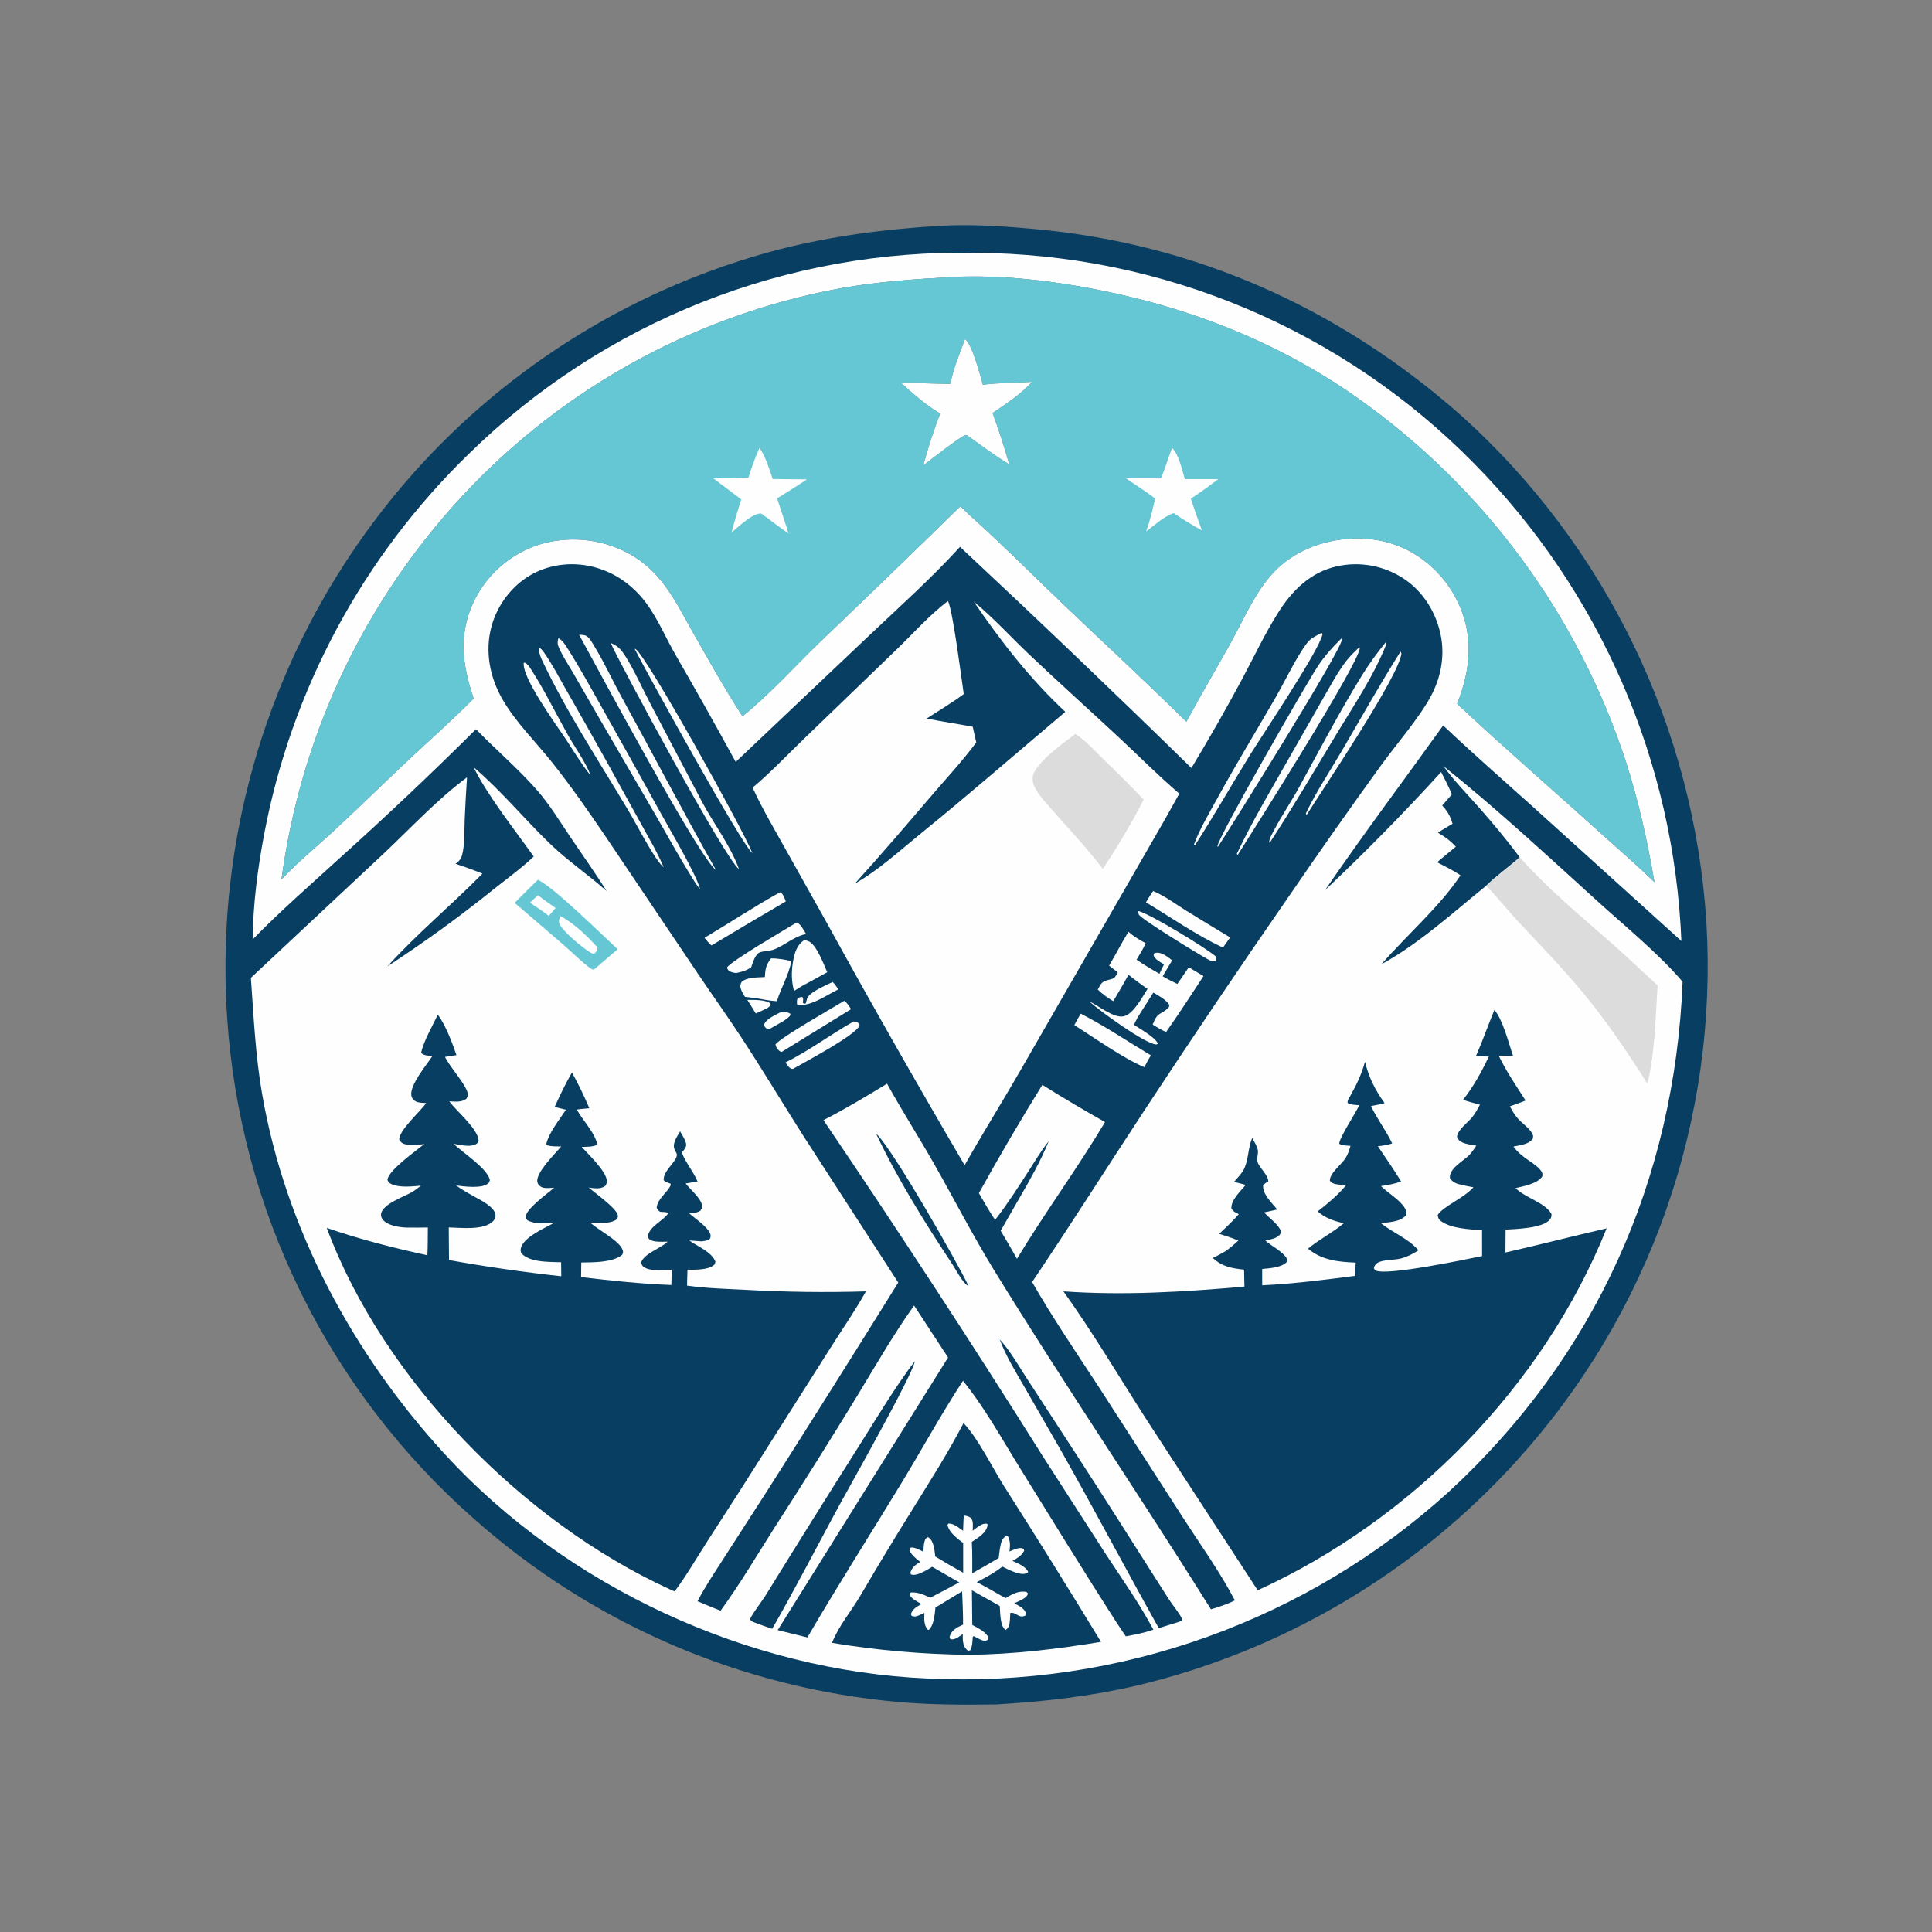 <?xml version="1.0" encoding="utf-8" ?>
<svg xmlns="http://www.w3.org/2000/svg" xmlns:xlink="http://www.w3.org/1999/xlink" width="1024" height="1024">
	<rect width="100%" height="100%" fill="#808080" stroke="none"/>
	<g>
		<path fill="#073E62" d="M497.86 119.721C514.688 118.707 532.072 119.901 548.829 121.44C634.297 129.286 710.528 163.671 774.656 220.418Q778.199 223.61 781.664 226.888Q785.129 230.165 788.513 233.524Q791.898 236.884 795.201 240.325Q798.503 243.765 801.722 247.285Q804.94 250.804 808.073 254.4Q811.205 257.996 814.25 261.667Q817.295 265.337 820.25 269.081Q823.206 272.824 826.07 276.637Q828.934 280.45 831.705 284.332Q834.476 288.213 837.152 292.16Q839.829 296.108 842.409 300.118Q844.99 304.129 847.473 308.201Q849.956 312.273 852.339 316.403Q854.723 320.534 857.007 324.721Q859.29 328.908 861.471 333.149Q863.653 337.39 865.732 341.682Q867.81 345.975 869.784 350.316Q871.758 354.657 873.627 359.045Q875.496 363.433 877.258 367.864Q879.021 372.296 880.675 376.769Q882.33 381.242 883.876 385.753Q885.423 390.265 886.86 394.812Q888.296 399.36 889.623 403.941Q890.95 408.521 892.165 413.133Q893.381 417.745 894.485 422.384Q895.589 427.024 896.58 431.689Q897.571 436.354 898.45 441.041Q899.328 445.729 900.094 450.436Q900.859 455.143 901.51 459.868Q902.161 464.592 902.698 469.331Q903.235 474.07 903.657 478.82Q904.079 483.571 904.387 488.33Q904.682 493.183 904.857 498.042Q905.031 502.901 905.084 507.763Q905.138 512.625 905.07 517.487Q905.002 522.349 904.813 527.207Q904.624 532.066 904.314 536.918Q904.004 541.77 903.573 546.613Q903.142 551.457 902.59 556.287Q902.039 561.118 901.367 565.934Q900.696 570.749 899.904 575.547Q899.113 580.344 898.202 585.12Q897.292 589.896 896.262 594.648Q895.233 599.4 894.085 604.125Q892.938 608.85 891.672 613.545Q890.408 618.24 889.026 622.901Q887.644 627.563 886.147 632.189Q884.65 636.815 883.038 641.402Q881.426 645.99 879.7 650.535Q877.974 655.081 876.135 659.582Q874.297 664.083 872.346 668.537Q870.396 672.991 868.336 677.395Q866.275 681.799 864.105 686.15Q861.936 690.502 859.658 694.797Q857.381 699.093 854.997 703.331Q852.613 707.569 850.124 711.746Q847.636 715.923 845.044 720.036Q842.452 724.15 839.758 728.198Q837.064 732.246 834.271 736.225Q831.477 740.205 828.585 744.114Q825.693 748.022 822.704 751.858Q819.716 755.693 816.633 759.453Q813.549 763.212 810.374 766.894Q807.198 770.576 803.931 774.177Q801.436 776.933 798.89 779.641Q796.344 782.35 793.748 785.01Q791.152 787.67 788.506 790.281Q785.859 792.891 783.165 795.452Q780.47 798.012 777.728 800.522Q774.985 803.031 772.196 805.488Q769.407 807.946 766.572 810.35Q763.737 812.754 760.858 815.105Q757.978 817.456 755.055 819.752Q752.132 822.048 749.166 824.288Q746.2 826.529 743.192 828.714Q740.184 830.898 737.136 833.025Q734.088 835.153 731 837.223Q727.913 839.292 724.787 841.304Q721.66 843.315 718.497 845.267Q715.334 847.219 712.134 849.112Q708.935 851.004 705.7 852.836Q702.466 854.667 699.197 856.438Q695.929 858.208 692.628 859.917Q689.326 861.626 685.994 863.272Q682.661 864.919 679.298 866.502Q675.935 868.085 672.542 869.605Q669.15 871.125 665.73 872.581Q662.31 874.036 658.863 875.428Q655.415 876.819 651.943 878.145Q648.47 879.471 644.973 880.731Q641.476 881.992 637.956 883.186Q634.436 884.38 630.894 885.509Q627.352 886.637 623.79 887.698Q620.227 888.759 616.645 889.753Q613.064 890.747 609.464 891.673Q605.864 892.599 602.247 893.458C577.791 899.126 553.004 901.934 527.984 903.396C510.82 903.6 493.661 903.649 476.548 902.115Q472.663 901.774 468.786 901.355Q464.909 900.936 461.042 900.44Q457.174 899.944 453.316 899.371Q449.459 898.798 445.614 898.149Q441.769 897.499 437.938 896.772Q434.107 896.046 430.291 895.243Q426.475 894.44 422.675 893.561Q418.876 892.683 415.095 891.728Q411.314 890.774 407.553 889.744Q403.792 888.714 400.052 887.61Q396.312 886.505 392.595 885.326Q388.878 884.147 385.186 882.894Q381.493 881.641 377.826 880.315Q374.159 878.989 370.519 877.59Q366.879 876.19 363.268 874.719Q359.657 873.247 356.075 871.704Q352.494 870.16 348.945 868.546Q345.395 866.931 341.878 865.246Q338.362 863.561 334.879 861.806Q331.397 860.051 327.95 858.227Q324.504 856.403 321.094 854.511Q317.685 852.619 314.314 850.658Q310.942 848.698 307.611 846.671Q304.28 844.644 300.99 842.551Q297.699 840.458 294.452 838.3Q291.204 836.142 288 833.919Q284.796 831.696 281.637 829.41Q278.478 827.124 275.365 824.775Q272.252 822.426 269.187 820.016Q266.121 817.605 263.105 815.134Q260.088 812.663 257.121 810.132Q254.155 807.602 251.239 805.012Q247.669 801.87 244.176 798.641Q240.684 795.412 237.272 792.098Q233.86 788.785 230.53 785.388Q227.2 781.992 223.955 778.516Q220.709 775.039 217.549 771.484Q214.39 767.928 211.319 764.297Q208.247 760.665 205.266 756.959Q202.284 753.254 199.394 749.476Q196.505 745.698 193.708 741.851Q190.912 738.003 188.211 734.089Q185.51 730.174 182.905 726.194Q180.301 722.214 177.794 718.172Q175.288 714.129 172.882 710.027Q170.476 705.924 168.171 701.764Q165.865 697.603 163.663 693.388Q161.461 689.172 159.362 684.904Q157.264 680.636 155.27 676.317Q153.277 671.999 151.39 667.633Q149.504 663.267 147.724 658.856Q145.945 654.445 144.274 649.992Q142.604 645.539 141.043 641.046Q139.482 636.553 138.031 632.023Q136.581 627.494 135.242 622.93Q133.903 618.366 132.676 613.77Q131.449 609.175 130.336 604.551Q129.222 599.927 128.222 595.277Q127.222 590.627 126.336 585.954Q125.45 581.281 124.679 576.588Q123.908 571.894 123.252 567.184Q122.596 562.473 122.056 557.747Q121.516 553.022 121.091 548.285Q120.667 543.547 120.359 538.801Q120.037 533.929 119.836 529.051Q119.634 524.172 119.554 519.29Q119.473 514.408 119.514 509.526Q119.554 504.644 119.715 499.764Q119.877 494.884 120.158 490.01Q120.44 485.135 120.843 480.269Q121.245 475.403 121.768 470.549Q122.291 465.694 122.934 460.854Q123.577 456.014 124.339 451.192Q125.102 446.369 125.983 441.567Q126.865 436.764 127.865 431.985Q128.865 427.207 129.984 422.454Q131.102 417.701 132.337 412.977Q133.573 408.254 134.925 403.562Q136.277 398.87 137.745 394.214Q139.213 389.557 140.795 384.938Q142.378 380.319 144.074 375.741Q145.771 371.163 147.58 366.628Q149.389 362.093 151.31 357.604Q153.231 353.115 155.262 348.675Q157.294 344.235 159.435 339.847Q161.575 335.459 163.824 331.125Q166.073 326.791 168.428 322.514Q170.784 318.237 173.244 314.02Q175.704 309.803 178.268 305.648Q180.833 301.493 183.499 297.402Q186.165 293.312 188.931 289.289Q191.698 285.266 194.563 281.313Q197.429 277.359 200.391 273.478Q203.353 269.597 206.411 265.79Q209.468 261.983 212.619 258.254Q215.77 254.524 219.012 250.873Q221.407 248.184 223.851 245.54Q226.294 242.896 228.786 240.297Q231.278 237.698 233.817 235.145Q236.357 232.592 238.942 230.086Q241.528 227.581 244.159 225.123Q246.79 222.665 249.466 220.256Q252.142 217.846 254.861 215.487Q257.581 213.127 260.344 210.818Q263.106 208.508 265.91 206.25Q268.715 203.992 271.56 201.785Q274.405 199.579 277.291 197.425Q280.176 195.271 283.101 193.171Q286.025 191.071 288.988 189.024Q291.95 186.978 294.95 184.986Q297.949 182.994 300.985 181.058Q304.02 179.121 307.091 177.241Q310.162 175.361 313.266 173.537Q316.371 171.714 319.508 169.947Q322.646 168.181 325.815 166.473Q328.985 164.764 332.185 163.114Q335.385 161.464 338.616 159.873Q341.846 158.282 345.104 156.751Q348.363 155.219 351.649 153.748Q354.935 152.277 358.248 150.866Q361.561 149.455 364.899 148.106Q368.237 146.756 371.599 145.468Q374.962 144.179 378.347 142.953Q381.732 141.727 385.139 140.563Q388.547 139.399 391.975 138.298Q395.403 137.196 398.85 136.158Q402.298 135.12 405.764 134.146Q409.231 133.171 412.714 132.26C440.818 125.086 468.957 121.455 497.86 119.721ZM149.203 466.084C158.011 456.697 167.932 448.709 177.34 439.972C190.811 427.461 203.927 414.569 217.344 402C228.603 391.453 240.224 381.268 251.012 370.23C244.95 351.97 242.732 335.66 251.619 317.793Q252.262 316.523 252.966 315.286Q253.67 314.049 254.434 312.848Q255.197 311.646 256.018 310.484Q256.84 309.321 257.717 308.2Q258.594 307.079 259.524 306.002Q260.455 304.925 261.437 303.895Q262.419 302.864 263.45 301.883Q264.481 300.902 265.559 299.972Q266.637 299.043 267.759 298.166Q268.881 297.29 270.044 296.47Q271.207 295.65 272.409 294.887Q273.611 294.125 274.848 293.422Q276.086 292.719 277.357 292.077Q278.627 291.435 279.927 290.856Q281.228 290.277 282.555 289.762Q283.882 289.247 285.232 288.797Q286.681 288.34 288.151 287.954Q289.621 287.568 291.108 287.255Q292.595 286.942 294.096 286.703Q295.596 286.463 297.107 286.297Q298.618 286.131 300.135 286.04Q301.651 285.948 303.171 285.931Q304.691 285.914 306.209 285.972Q307.728 286.03 309.242 286.162Q310.755 286.294 312.261 286.5Q313.767 286.706 315.26 286.986Q316.754 287.266 318.232 287.619Q319.71 287.971 321.169 288.396Q322.628 288.821 324.065 289.317Q325.501 289.813 326.912 290.379Q328.322 290.945 329.703 291.579Q331.084 292.214 332.432 292.915Q334.86 294.191 337.152 295.697Q339.444 297.204 341.578 298.926Q343.713 300.648 345.67 302.57Q347.626 304.492 349.387 306.595C356.639 315.112 361.666 325.363 367.177 335.035C375.683 349.96 384.179 365.22 393.521 379.636C408.256 367.739 420.917 353.502 434.502 340.358Q471.99 304.573 509.022 268.317C511.729 270.918 514.401 273.578 517.235 276.04C533.227 290.547 548.442 305.866 564.07 320.759C585.649 341.323 607.55 361.623 628.814 382.509C636.161 368.861 644.02 355.529 651.591 342.009C658.829 329.083 665.141 313.63 675.482 302.886C681.992 296.121 690.694 291.077 699.65 288.363C715.156 283.665 732.55 284.286 746.969 292.039Q748.267 292.741 749.53 293.506Q750.792 294.271 752.015 295.097Q753.239 295.923 754.42 296.808Q755.602 297.692 756.739 298.634Q757.875 299.576 758.964 300.572Q760.054 301.568 761.093 302.616Q762.132 303.664 763.119 304.762Q764.106 305.86 765.037 307.005Q765.969 308.149 766.844 309.338Q767.718 310.528 768.533 311.758Q769.349 312.988 770.103 314.257Q770.857 315.526 771.548 316.831Q772.239 318.135 772.865 319.471Q773.492 320.808 774.052 322.174Q774.612 323.539 775.104 324.931Q775.597 326.322 776.021 327.736C780.671 343.203 778.127 358.296 772.327 373.058C797.72 396.806 824.089 419.599 849.881 442.929C858.902 451.089 868.187 459.03 876.875 467.545C873.209 446.111 868.45 424.358 861.725 403.677Q860.547 400.065 859.296 396.478Q858.046 392.89 856.724 389.328Q855.402 385.767 854.009 382.232Q852.617 378.697 851.154 375.191Q849.69 371.685 848.158 368.209Q846.625 364.732 845.023 361.287Q843.421 357.843 841.751 354.43Q840.081 351.018 838.342 347.64Q836.604 344.262 834.799 340.919Q832.994 337.576 831.122 334.27Q829.25 330.964 827.313 327.696Q825.375 324.428 823.373 321.199Q821.371 317.97 819.304 314.782Q817.238 311.594 815.108 308.448Q812.979 305.302 810.787 302.199Q808.595 299.096 806.341 296.037Q804.088 292.979 801.773 289.966Q799.459 286.953 797.085 283.987Q794.711 281.02 792.278 278.102Q789.846 275.184 787.355 272.315Q784.865 269.446 782.317 266.628Q779.77 263.809 777.167 261.042Q774.564 258.274 771.906 255.56Q769.248 252.845 766.536 250.184Q763.825 247.523 761.061 244.917Q758.297 242.31 755.481 239.76Q752.665 237.209 749.799 234.715Q746.933 232.221 744.018 229.785Q741.103 227.349 738.139 224.972Q735.176 222.594 732.166 220.277Q729.155 217.959 726.099 215.702Q723.043 213.445 719.943 211.249C676.185 180.276 626.819 161.53 574.195 152.147C551.761 148.147 528.677 145.802 505.875 146.752C485.625 147.918 465.413 149.2 445.422 152.815Q441.728 153.497 438.048 154.255Q434.368 155.013 430.705 155.846Q427.042 156.68 423.397 157.59Q419.752 158.499 416.126 159.483Q412.501 160.468 408.896 161.527Q405.292 162.586 401.71 163.72Q398.128 164.853 394.571 166.06Q391.013 167.267 387.481 168.548Q383.95 169.828 380.445 171.181Q376.94 172.535 373.464 173.96Q369.988 175.385 366.542 176.882Q363.097 178.379 359.683 179.946Q356.268 181.514 352.887 183.152Q349.507 184.79 346.16 186.497Q342.814 188.205 339.503 189.981Q336.193 191.757 332.92 193.601Q329.647 195.446 326.413 197.357Q323.178 199.269 319.984 201.247Q316.79 203.224 313.638 205.268Q310.486 207.311 307.376 209.42Q304.266 211.528 301.201 213.7Q298.136 215.872 295.116 218.107Q292.096 220.342 289.123 222.638Q286.15 224.935 283.225 227.293Q280.3 229.651 277.425 232.068Q274.549 234.486 271.724 236.962Q268.9 239.439 266.126 241.973Q263.353 244.508 260.633 247.099Q257.913 249.69 255.247 252.337Q252.581 254.984 249.97 257.685Q247.359 260.387 244.804 263.141Q242.25 265.896 239.753 268.703Q237.463 271.275 235.221 273.889Q232.979 276.503 230.787 279.159Q228.594 281.814 226.451 284.51Q224.308 287.205 222.215 289.94Q220.122 292.675 218.081 295.449Q216.04 298.222 214.05 301.033Q212.06 303.844 210.123 306.691Q208.186 309.539 206.303 312.422Q204.419 315.305 202.589 318.222Q200.759 321.139 198.984 324.09Q197.209 327.041 195.488 330.024Q193.768 333.008 192.104 336.022Q190.439 339.037 188.831 342.082Q187.223 345.128 185.672 348.202Q184.121 351.277 182.627 354.38Q181.133 357.482 179.697 360.613Q178.261 363.743 176.883 366.899Q175.506 370.055 174.187 373.236Q172.869 376.418 171.609 379.623Q170.35 382.828 169.15 386.056Q167.951 389.284 166.812 392.534Q165.672 395.784 164.593 399.054Q163.515 402.325 162.497 405.615Q161.479 408.905 160.523 412.213Q159.566 415.521 158.671 418.847Q157.777 422.172 156.944 425.514Q156.111 428.855 155.34 432.212Q154.569 435.568 153.861 438.938Q153.153 442.308 152.508 445.691Q151.862 449.074 151.28 452.468Q150.697 455.862 150.178 459.266Q149.659 462.671 149.203 466.084Z"/>
		<path fill="#FEFEFE" d="M133.918 497.931C134.128 479.266 136.55 460.562 139.999 442.234Q140.672 438.661 141.414 435.102Q142.156 431.543 142.965 427.998Q143.775 424.454 144.653 420.926Q145.531 417.397 146.477 413.887Q147.422 410.376 148.435 406.884Q149.447 403.392 150.527 399.921Q151.607 396.449 152.753 392.999Q153.899 389.548 155.111 386.121Q156.323 382.693 157.601 379.289Q158.879 375.885 160.222 372.507Q161.565 369.128 162.972 365.776Q164.38 362.424 165.852 359.099Q167.323 355.774 168.859 352.479Q170.394 349.183 171.992 345.918Q173.591 342.652 175.251 339.418Q176.912 336.184 178.635 332.982Q180.357 329.78 182.141 326.612Q183.925 323.444 185.769 320.311Q187.613 317.177 189.518 314.08Q191.422 310.983 193.385 307.923Q195.348 304.863 197.37 301.841Q199.392 298.819 201.471 295.837Q203.551 292.854 205.687 289.913Q207.823 286.971 210.016 284.07Q212.208 281.17 214.456 278.312Q216.703 275.455 219.006 272.641Q221.308 269.827 223.664 267.057Q226.02 264.288 228.428 261.565Q230.837 258.841 233.297 256.165Q235.758 253.488 238.269 250.859Q240.781 248.23 243.342 245.65Q245.903 243.07 248.514 240.539Q251.823 237.293 255.212 234.13Q258.601 230.967 262.068 227.889Q265.535 224.811 269.077 221.821Q272.619 218.83 276.234 215.929Q279.85 213.027 283.536 210.217Q287.223 207.406 290.978 204.688Q294.734 201.97 298.556 199.346Q302.377 196.722 306.263 194.195Q310.149 191.667 314.097 189.236Q318.044 186.806 322.051 184.475Q326.058 182.143 330.122 179.912Q334.185 177.681 338.303 175.552Q342.421 173.423 346.591 171.397Q350.76 169.371 354.979 167.449Q359.198 165.528 363.463 163.712Q367.728 161.895 372.037 160.186Q376.346 158.477 380.697 156.875Q385.047 155.273 389.436 153.78Q393.824 152.287 398.249 150.904Q402.673 149.521 407.131 148.248Q411.589 146.975 416.077 145.814Q420.564 144.652 425.08 143.603Q429.595 142.554 434.135 141.617Q438.675 140.68 443.237 139.857Q447.799 139.033 452.381 138.323Q456.962 137.614 461.559 137.018Q466.156 136.422 470.767 135.941Q475.378 135.461 479.999 135.094Q484.62 134.728 489.249 134.477Q493.878 134.226 498.512 134.091Q503.146 133.955 507.781 133.934Q512.417 133.914 517.052 134.009Q521.652 134.034 526.25 134.173Q530.849 134.311 535.442 134.563Q540.036 134.814 544.622 135.179Q549.207 135.544 553.783 136.021Q558.358 136.499 562.921 137.089Q567.483 137.68 572.029 138.382Q576.576 139.085 581.103 139.899Q585.631 140.713 590.137 141.639Q594.644 142.564 599.126 143.601Q603.608 144.637 608.063 145.783Q612.518 146.93 616.944 148.186Q621.369 149.442 625.763 150.806Q630.156 152.171 634.514 153.643Q638.873 155.115 643.193 156.695Q647.514 158.274 651.795 159.959Q656.075 161.645 660.313 163.435Q664.55 165.225 668.743 167.119Q672.935 169.013 677.079 171.01Q681.224 173.007 685.318 175.105Q689.411 177.204 693.453 179.402Q697.493 181.601 701.479 183.898Q705.465 186.196 709.392 188.591Q713.32 190.986 717.188 193.477Q721.055 195.968 724.86 198.553Q728.665 201.139 732.405 203.818Q736.145 206.496 739.818 209.266Q743.491 212.036 747.095 214.895Q750.698 217.755 754.231 220.702Q757.763 223.65 761.221 226.683Q764.679 229.717 768.062 232.835Q771.445 235.953 774.749 239.153Q778.054 242.353 781.279 245.634Q784.376 248.775 787.4 251.987Q790.424 255.199 793.373 258.479Q796.322 261.76 799.195 265.108Q802.068 268.455 804.863 271.868Q807.658 275.281 810.373 278.758Q813.089 282.234 815.723 285.773Q818.358 289.311 820.91 292.909Q823.463 296.507 825.931 300.163Q828.4 303.818 830.784 307.53Q833.168 311.242 835.466 315.008Q837.763 318.773 839.974 322.591Q842.184 326.409 844.306 330.276Q846.427 334.144 848.459 338.059Q850.491 341.975 852.432 345.936Q854.374 349.897 856.223 353.902Q858.073 357.907 859.829 361.953Q861.586 366 863.249 370.086Q864.912 374.172 866.48 378.295Q868.048 382.418 869.521 386.576Q870.994 390.734 872.371 394.925Q873.748 399.116 875.027 403.338Q876.307 407.56 877.489 411.81Q878.671 416.06 879.755 420.336Q880.839 424.612 881.824 428.912Q882.809 433.212 883.694 437.533Q884.58 441.855 885.366 446.196Q886.151 450.537 886.837 454.894Q887.523 459.252 888.108 463.624Q888.692 467.997 889.176 472.382Q889.66 476.766 890.043 481.161Q890.426 485.556 890.708 489.958Q890.989 494.36 891.169 498.768L812.095 427.272C796.321 413.054 780.312 399.128 764.909 384.503C744.072 413.575 722.533 442.292 702.304 471.783Q734.274 441.676 763.832 409.197C765.803 413.104 767.883 416.99 769.503 421.059L764.395 426.943C767.239 430.049 768.714 432.519 769.874 436.644C767.238 438.148 764.634 439.636 762.147 441.382C765.855 443.508 768.705 445.582 771.627 448.768Q766.619 452.846 761.694 457.023C765.894 459.199 770.163 461.284 774.101 463.915C763.582 480.06 745.168 496.101 732.181 511.075C752 500.293 770.19 483.613 787.759 469.416C793.312 464.004 799.708 459.546 805.479 454.367C798.533 445.061 791.238 436.275 783.528 427.59C777.266 420.535 770.573 413.671 765.037 406.025C793.161 428.523 819.883 453.319 846.538 477.528C861.001 490.665 879.373 505.664 891.815 520.358C887.587 625.264 845.5 719.116 768.075 790.489Q764.595 793.653 761.038 796.731Q757.482 799.809 753.85 802.798Q750.219 805.788 746.516 808.688Q742.812 811.587 739.038 814.395Q735.265 817.202 731.423 819.916Q727.582 822.63 723.675 825.249Q719.768 827.868 715.798 830.39Q711.828 832.912 707.797 835.336Q703.766 837.76 699.677 840.084Q695.587 842.408 691.442 844.631Q687.297 846.854 683.099 848.975Q678.901 851.095 674.651 853.112Q670.402 855.128 666.105 857.04Q661.807 858.952 657.464 860.758Q653.121 862.563 648.735 864.262Q644.348 865.96 639.922 867.55Q635.495 869.14 631.031 870.621Q626.567 872.102 622.067 873.473Q617.568 874.844 613.036 876.103Q608.505 877.363 603.943 878.512Q599.382 879.66 594.794 880.696Q590.206 881.731 585.594 882.654Q580.982 883.577 576.349 884.386Q571.715 885.195 567.063 885.891Q562.411 886.586 557.744 887.167Q553.076 887.747 548.396 888.213Q543.716 888.679 539.025 889.03Q534.335 889.381 529.637 889.616Q524.94 889.852 520.238 889.972Q515.536 890.092 510.832 890.096Q506.129 890.101 501.426 889.99Q496.724 889.879 492.026 889.652C396.694 885.693 300.436 841.143 235.878 770.866C187.113 717.78 151.384 651.446 138.962 580.04C135.38 559.45 134.469 539.032 132.976 518.26L203.181 452.589C217.584 439.058 231.664 423.773 247.538 412.008Q246.781 423.064 246.305 434.135C246.057 440.221 246.445 447.338 244.904 453.266C244.472 454.925 243.773 455.878 242.494 456.998C242.165 457.286 241.817 457.555 241.465 457.817C246.275 459.437 251.003 461.131 255.709 463.037C239.265 479.78 221.161 494.722 205.381 512.147Q234.689 493.057 261.919 471.105C268.934 465.557 276.386 460.142 282.883 453.987C272.738 439.67 258.555 421.951 251.018 406.636C265.591 418.991 277.921 434.166 291.727 447.417C301.104 456.417 311.886 463.663 321.552 472.316C315.49 462.639 308.828 453.306 302.43 443.848C296.669 435.332 291.357 426.465 284.555 418.715C274.524 407.286 262.845 397.413 252.281 386.489Q217.244 421.368 180.486 454.428C164.834 468.731 148.702 482.733 133.918 497.931ZM149.203 466.084C158.011 456.697 167.932 448.709 177.34 439.972C190.811 427.461 203.927 414.569 217.344 402C228.603 391.453 240.224 381.268 251.012 370.23C244.95 351.97 242.732 335.66 251.619 317.793Q252.262 316.523 252.966 315.286Q253.67 314.049 254.434 312.848Q255.197 311.646 256.018 310.484Q256.84 309.321 257.717 308.2Q258.594 307.079 259.524 306.002Q260.455 304.925 261.437 303.895Q262.419 302.864 263.45 301.883Q264.481 300.902 265.559 299.972Q266.637 299.043 267.759 298.166Q268.881 297.29 270.044 296.47Q271.207 295.65 272.409 294.887Q273.611 294.125 274.848 293.422Q276.086 292.719 277.357 292.077Q278.627 291.435 279.927 290.856Q281.228 290.277 282.555 289.762Q283.882 289.247 285.232 288.797Q286.681 288.34 288.151 287.954Q289.621 287.568 291.108 287.255Q292.595 286.942 294.096 286.703Q295.596 286.463 297.107 286.297Q298.618 286.131 300.135 286.04Q301.651 285.948 303.171 285.931Q304.691 285.914 306.209 285.972Q307.728 286.03 309.242 286.162Q310.755 286.294 312.261 286.5Q313.767 286.706 315.26 286.986Q316.754 287.266 318.232 287.619Q319.71 287.971 321.169 288.396Q322.628 288.821 324.065 289.317Q325.501 289.813 326.912 290.379Q328.322 290.945 329.703 291.579Q331.084 292.214 332.432 292.915Q334.86 294.191 337.152 295.697Q339.444 297.204 341.578 298.926Q343.713 300.648 345.67 302.57Q347.626 304.492 349.387 306.595C356.639 315.112 361.666 325.363 367.177 335.035C375.683 349.96 384.179 365.22 393.521 379.636C408.256 367.739 420.917 353.502 434.502 340.358Q471.99 304.573 509.022 268.317C511.729 270.918 514.401 273.578 517.235 276.04C533.227 290.547 548.442 305.866 564.07 320.759C585.649 341.323 607.55 361.623 628.814 382.509C636.161 368.861 644.02 355.529 651.591 342.009C658.829 329.083 665.141 313.63 675.482 302.886C681.992 296.121 690.694 291.077 699.65 288.363C715.156 283.665 732.55 284.286 746.969 292.039Q748.267 292.741 749.53 293.506Q750.792 294.271 752.015 295.097Q753.239 295.923 754.42 296.808Q755.602 297.692 756.739 298.634Q757.875 299.576 758.964 300.572Q760.054 301.568 761.093 302.616Q762.132 303.664 763.119 304.762Q764.106 305.86 765.037 307.005Q765.969 308.149 766.844 309.338Q767.718 310.528 768.533 311.758Q769.349 312.988 770.103 314.257Q770.857 315.526 771.548 316.831Q772.239 318.135 772.865 319.471Q773.492 320.808 774.052 322.174Q774.612 323.539 775.104 324.931Q775.597 326.322 776.021 327.736C780.671 343.203 778.127 358.296 772.327 373.058C797.72 396.806 824.089 419.599 849.881 442.929C858.902 451.089 868.187 459.03 876.875 467.545C873.209 446.111 868.45 424.358 861.725 403.677Q860.547 400.065 859.296 396.478Q858.046 392.89 856.724 389.328Q855.402 385.767 854.009 382.232Q852.617 378.697 851.154 375.191Q849.69 371.685 848.158 368.209Q846.625 364.732 845.023 361.287Q843.421 357.843 841.751 354.43Q840.081 351.018 838.342 347.64Q836.604 344.262 834.799 340.919Q832.994 337.576 831.122 334.27Q829.25 330.964 827.313 327.696Q825.375 324.428 823.373 321.199Q821.371 317.97 819.304 314.782Q817.238 311.594 815.108 308.448Q812.979 305.302 810.787 302.199Q808.595 299.096 806.341 296.037Q804.088 292.979 801.773 289.966Q799.459 286.953 797.085 283.987Q794.711 281.02 792.278 278.102Q789.846 275.184 787.355 272.315Q784.865 269.446 782.317 266.628Q779.77 263.809 777.167 261.042Q774.564 258.274 771.906 255.56Q769.248 252.845 766.536 250.184Q763.825 247.523 761.061 244.917Q758.297 242.31 755.481 239.76Q752.665 237.209 749.799 234.715Q746.933 232.221 744.018 229.785Q741.103 227.349 738.139 224.972Q735.176 222.594 732.166 220.277Q729.155 217.959 726.099 215.702Q723.043 213.445 719.943 211.249C676.185 180.276 626.819 161.53 574.195 152.147C551.761 148.147 528.677 145.802 505.875 146.752C485.625 147.918 465.413 149.2 445.422 152.815Q441.728 153.497 438.048 154.255Q434.368 155.013 430.705 155.846Q427.042 156.68 423.397 157.59Q419.752 158.499 416.126 159.483Q412.501 160.468 408.896 161.527Q405.292 162.586 401.71 163.72Q398.128 164.853 394.571 166.06Q391.013 167.267 387.481 168.548Q383.95 169.828 380.445 171.181Q376.94 172.535 373.464 173.96Q369.988 175.385 366.542 176.882Q363.097 178.379 359.683 179.946Q356.268 181.514 352.887 183.152Q349.507 184.79 346.16 186.497Q342.814 188.205 339.503 189.981Q336.193 191.757 332.92 193.601Q329.647 195.446 326.413 197.357Q323.178 199.269 319.984 201.247Q316.79 203.224 313.638 205.268Q310.486 207.311 307.376 209.42Q304.266 211.528 301.201 213.7Q298.136 215.872 295.116 218.107Q292.096 220.342 289.123 222.638Q286.15 224.935 283.225 227.293Q280.3 229.651 277.425 232.068Q274.549 234.486 271.724 236.962Q268.9 239.439 266.126 241.973Q263.353 244.508 260.633 247.099Q257.913 249.69 255.247 252.337Q252.581 254.984 249.97 257.685Q247.359 260.387 244.804 263.141Q242.25 265.896 239.753 268.703Q237.463 271.275 235.221 273.889Q232.979 276.503 230.787 279.159Q228.594 281.814 226.451 284.51Q224.308 287.205 222.215 289.94Q220.122 292.675 218.081 295.449Q216.04 298.222 214.05 301.033Q212.06 303.844 210.123 306.691Q208.186 309.539 206.303 312.422Q204.419 315.305 202.589 318.222Q200.759 321.139 198.984 324.09Q197.209 327.041 195.488 330.024Q193.768 333.008 192.104 336.022Q190.439 339.037 188.831 342.082Q187.223 345.128 185.672 348.202Q184.121 351.277 182.627 354.38Q181.133 357.482 179.697 360.613Q178.261 363.743 176.883 366.899Q175.506 370.055 174.187 373.236Q172.869 376.418 171.609 379.623Q170.35 382.828 169.15 386.056Q167.951 389.284 166.812 392.534Q165.672 395.784 164.593 399.054Q163.515 402.325 162.497 405.615Q161.479 408.905 160.523 412.213Q159.566 415.521 158.671 418.847Q157.777 422.172 156.944 425.514Q156.111 428.855 155.34 432.212Q154.569 435.568 153.861 438.938Q153.153 442.308 152.508 445.691Q151.862 449.074 151.28 452.468Q150.697 455.862 150.178 459.266Q149.659 462.671 149.203 466.084Z"/>
		<path fill="#DCDCDC" d="M787.759 469.416C793.312 464.004 799.708 459.546 805.479 454.367C820.386 471.09 837.38 485.172 854.162 499.912C862.455 507.195 870.409 514.854 878.568 522.284C877.403 539.325 877.206 557.77 873.159 574.39C862.58 557.56 851.25 540.878 838.541 525.584C827.53 512.335 815.412 500.021 803.709 487.391C798.276 481.528 793.273 475.175 787.759 469.416Z"/>
		<path fill="#073E62" d="M508.83 289.839Q570.833 347.749 631.485 407.071Q645.476 383.881 658.294 360.022C664.642 348.157 670.393 335.852 677.598 324.472C685.01 312.764 694.795 303.154 708.742 300.118Q709.865 299.872 710.999 299.683Q712.134 299.493 713.276 299.361Q714.418 299.228 715.565 299.152Q716.713 299.077 717.863 299.059Q719.012 299.04 720.162 299.079Q721.311 299.119 722.457 299.215Q723.603 299.311 724.742 299.465Q725.882 299.618 727.012 299.828Q728.143 300.038 729.262 300.304Q730.38 300.57 731.484 300.892Q732.588 301.213 733.675 301.589Q734.761 301.965 735.828 302.395Q736.895 302.825 737.938 303.308Q738.982 303.79 740 304.324Q741.019 304.858 742.009 305.442Q743 306.026 743.96 306.659C754.35 313.479 761.269 324.749 763.656 336.858C765.841 347.942 763.656 359.237 758.329 369.124C752.081 380.724 739.97 394.617 731.929 405.716Q706.941 440.251 682.887 475.443Q643.864 531.742 606.252 588.993C586.475 619.111 567.179 649.634 547.043 679.5C557.842 698.43 570.163 716.403 582.063 734.64L626.593 803.729C635.951 818.301 646.502 832.887 654.5 848.23C650.506 850.262 646.11 851.676 641.829 852.961C604.239 792.838 564.35 734.175 527.213 673.772C515.86 655.306 505.995 636.076 495.299 617.244C487.116 602.837 478.181 588.882 470.154 574.378C459.051 581.132 448.03 587.771 436.451 593.695Q495.917 681.487 552.339 771.265L586.204 823.894C594.828 837.048 603.924 849.838 611.315 863.753C606.59 865.433 601.621 866.372 596.704 867.287L592.348 860.807C574.786 833.553 557.829 805.839 540.713 778.299C530.981 762.641 522.028 746.221 510.398 731.86C498.824 749.575 488.588 768.305 477.589 786.398C461.081 813.553 443.953 840.42 427.947 867.87L412.197 863.993L502.496 719.516L484.484 691.957C473.326 707.604 463.728 724.451 453.731 740.853Q432.519 775.573 410.451 809.755C401.117 824.464 392.196 839.601 381.936 853.681C377.82 852.148 373.772 850.373 369.709 848.702C373.586 841.121 378.448 833.973 383.026 826.803L406.307 790.667Q441.481 735.404 476.094 679.789L426.044 602.428C414.996 585.047 404.394 567.374 393.114 550.141C385.633 538.713 377.67 527.59 370.026 516.268L322.161 445.133C312.687 431.121 302.967 417.06 292.42 403.836C283.676 392.874 273.41 382.916 266.35 370.708C259.617 359.069 256.922 345.262 260.468 332.125C263.561 320.668 271.301 310.345 281.687 304.517C292.063 298.694 304.619 297.577 315.996 300.882C325.144 303.54 332.962 308.631 339.295 315.709C347.253 324.604 351.797 336.04 357.626 346.335Q374.133 374.891 389.944 403.839L460.672 336.834C476.936 321.424 493.736 306.415 508.83 289.839Z"/>
		<path fill="#FEFEFE" d="M502.432 318.53C505.033 323.484 509.636 360.073 510.81 367.864C504.553 372.528 497.691 376.592 491.139 380.842C499.236 382.462 507.44 383.655 515.559 385.187L517.431 393.505C510.093 403.385 501.791 412.31 493.801 421.64C480.359 437.338 466.993 453.018 453.09 468.312C465.568 461.281 476.943 450.813 488.022 441.816C513.945 420.767 539.117 398.837 564.633 377.3C545.819 359.689 530.607 340.079 516.087 318.849C526.482 327.35 535.728 337.624 545.484 346.866C561.144 361.7 577.205 376.125 592.997 390.821C603.699 400.78 613.934 411.134 625.056 420.646L617.194 434.716L540.807 567.409C531.128 584.24 520.814 600.691 511.271 617.597Q473.831 553.776 438.136 488.961L414.726 447.193C409.251 437.404 403.529 427.67 398.906 417.44C408.403 409.527 417.132 400.234 426.043 391.647L475.398 344.055C484.211 335.519 492.673 325.969 502.432 318.53Z"/>
		<path fill="#DCDCDC" d="M570 388.985C575.507 392.611 580.257 397.938 584.967 402.547Q595.795 412.941 606.166 423.792C599.878 436.268 592.214 448.871 584.546 460.535C575.416 448.608 565.137 437.916 555.311 426.596C552.102 422.898 546.711 417.128 547.352 411.829C548.214 404.691 564.158 393.375 570 388.985Z"/>
		<path fill="#FEFEFE" d="M552.463 574.998Q568.85 585.238 585.689 594.716C570.95 619.389 553.893 642.592 539 667.207Q534.846 659.671 530.362 652.327L540.467 634.725C546.057 625.092 551.628 615.199 555.852 604.878C551.848 609.818 548.572 615.378 545.141 620.721C539.465 629.561 533.876 638.28 527.421 646.578C524.318 641.991 521.605 637.174 518.839 632.38Q534.951 603.279 552.463 574.998Z"/>
		<path fill="#FEFEFE" d="M598.085 493.865C600.944 496.369 603.886 498.147 607.234 499.907C605.912 502.968 604.09 505.804 602.397 508.67C606.366 511.345 610.35 513.782 614.523 516.123L616.934 511.124C615.349 510.151 613.178 509.052 612.069 507.518C611.387 506.574 611.382 506.461 611.588 505.387C612.134 505.137 612.198 505.066 612.883 504.987C615.949 504.637 618.989 507.286 621.26 508.997Q618.724 513.199 616.233 517.429C618.772 518.954 621.348 520.248 624.026 521.512L630.08 512.691L637.883 517.331C631.384 527.31 624.888 537.228 618.057 546.987C615.508 545.85 613.276 544.527 610.941 543.015C613.7 535.848 615.056 538.336 619.282 534.058C619.877 533.456 619.672 533.208 619.654 532.427C617.653 529.574 614.226 527.837 611.291 526.086L602.799 539.519L601.018 543.158C604.152 545.328 612.461 549.793 613.722 553.237L612.809 553.6C606.61 553.116 582.409 535.469 577.272 530.725C582.033 532.886 590.405 539.917 595.671 538.622C600.865 537.344 605.413 528.446 608.227 524.126C604.738 521.767 601.419 519.253 598.106 516.655C595.546 521.392 592.794 526.008 590.048 530.637C587.025 528.843 584.373 526.941 581.851 524.492Q582.356 523.504 582.898 522.535C584.586 519.497 586.487 519.805 589.427 518.833C591.063 518.292 591.661 516.769 592.438 515.356L587.847 511.814C591.334 505.869 594.5 499.768 598.085 493.865Z"/>
		<path fill="#FEFEFE" d="M700.456 335.418L701.004 336.056C699.187 344.858 669.267 389.227 662.582 400.051C652.736 415.994 643.459 432.346 633.317 448.098L632.833 447.581C635.915 439.293 640.971 430.85 645.221 423.106C655.14 405.029 665.878 387.356 676.198 369.5C681.172 360.892 687.276 347.816 693.109 340.375C694.845 338.159 698.032 336.786 700.456 335.418Z"/>
		<path fill="#FEFEFE" d="M295.954 338.266C296.172 338.382 296.401 338.479 296.607 338.614C298.687 339.971 300.305 342.892 301.614 344.968C308.223 355.442 314.172 366.442 320.258 377.226Q335.432 404.093 350.294 431.134C354.739 439.226 369.348 463.862 371.09 471.44C369.304 469.163 367.742 466.715 366.22 464.255C359.773 453.834 353.846 443.006 347.704 432.398L318.43 382.055L303.639 356.442C301.067 351.986 297.846 347.272 295.927 342.503C295.313 340.975 295.587 339.81 295.954 338.266Z"/>
		<path fill="#FEFEFE" d="M306.925 336.412C307.951 336.492 309.144 336.514 310.133 336.791C312.355 337.415 314.274 341.321 315.431 343.236C320.505 351.635 324.626 360.673 329.362 369.276C346.195 399.853 362.332 430.851 379.531 461.22C370.776 455.149 316.61 354.139 306.925 336.412Z"/>
		<path fill="#FEFEFE" d="M710.905 338.447L711.271 338.852C711.038 344.792 653.387 436.674 645.563 448.787L645.23 448.616C645.532 443.873 692.455 362.196 698.508 353.049C702.124 347.585 706.241 343.016 710.905 338.447Z"/>
		<path fill="#FEFEFE" d="M720.462 343L720.751 343.362C720.62 351.275 663.919 440.648 656.015 453.125L655.864 453.09L655.545 452.513C663.981 434.756 674.283 417.6 683.971 400.486L701.79 369.275C705.53 362.825 709.126 356.012 713.706 350.124C715.714 347.543 718.12 345.273 720.462 343Z"/>
		<path fill="#FEFEFE" d="M323.671 340.817C324.293 341.055 324.228 341.015 324.814 341.297C328.01 342.833 329.661 344.928 331.515 347.882C336.456 355.752 340.308 364.594 344.634 372.839L371.982 424.804C378.295 436.739 387.072 447.912 391.685 460.669C384.575 455.711 329.655 353.864 323.671 340.817Z"/>
		<path fill="#FEFEFE" d="M285.44 343.209C286.87 343.818 287.29 344.372 288.198 345.65C292.519 351.733 296.078 358.668 299.801 365.149Q310.548 383.913 321.066 402.806L340.114 437.279C344.11 444.582 348.528 451.958 351.737 459.638C351.541 459.478 351.327 459.336 351.147 459.157C346.281 454.327 337.456 437.043 333.458 430.307C317.714 403.78 300.309 377.605 287.185 349.667C286.176 347.52 285.676 345.569 285.44 343.209Z"/>
		<path fill="#FEFEFE" d="M734.416 340.461L734.8 341.36C728.104 358.36 717.562 373.823 708.165 389.409C696.607 408.579 685.278 427.882 673.034 446.628L672.696 446.538C672.582 444.608 674.576 441.372 675.493 439.632C679.449 432.125 684.284 425.05 688.38 417.59C699.47 397.394 710.12 376.938 722.27 357.347C725.957 351.404 730.028 345.897 734.416 340.461Z"/>
		<path fill="#FEFEFE" d="M408.642 507.97C412.313 507.911 415.871 508.585 419.433 509.389C418.044 516.978 413.997 523.349 411.768 530.657C408.804 530.46 406.026 530.057 403.12 529.442Q399.008 528.773 394.859 528.386C394.061 526.987 392.878 525.215 392.533 523.637C392.251 522.348 392.481 521.613 393.057 520.472C395.957 517.776 401.584 518.138 405.401 517.851L405.43 517.339L405.489 516.487C405.713 512.802 406.441 510.967 408.642 507.97Z"/>
		<path fill="#FEFEFE" d="M611.15 472.273C617.287 474.783 623.145 479.211 628.781 482.738Q640.346 489.872 651.992 496.874L648.183 502.26C633.941 495.55 620.854 486.388 607.391 478.272C608.533 476.214 609.876 474.252 611.15 472.273Z"/>
		<path fill="#FEFEFE" d="M572.783 537.248C585.51 543.733 597.743 552.033 610.032 559.366C608.69 561.316 607.655 563.535 606.544 565.626C595.393 560.984 579.905 549.943 569.411 543.333C570.469 541.276 571.657 539.269 572.783 537.248Z"/>
		<path fill="#FEFEFE" d="M336.318 343.812C336.487 343.88 336.664 343.932 336.825 344.016C342.312 346.869 393.674 439.291 398.779 452.158C393.402 448.284 343.565 357.933 336.318 343.812Z"/>
		<path fill="#FEFEFE" d="M426.146 498.325C427.02 498.436 427.758 498.526 428.575 498.898C432.891 500.864 436.492 510.957 438.459 515.304L427.703 521.193C425.388 522.254 423.067 523.893 420.867 525.205C419.37 519.849 419.41 514.562 420.415 509.119C421.204 504.85 422.427 500.881 426.146 498.325Z"/>
		<path fill="#FEFEFE" d="M413.419 472.909C415.27 473.778 415.788 476.028 416.478 477.8Q396.715 489.319 377.111 501.106C375.702 499.985 374.562 498.432 373.397 497.064C386.799 489.092 399.788 480.506 413.419 472.909Z"/>
		<path fill="#FEFEFE" d="M742.286 345.401L742.778 346.251C742.012 357.784 700.497 419.149 692.589 431.868C692.221 431.629 692.452 431.823 692.152 431.074C697.758 419.375 704.872 408.805 711.393 397.641C721.62 380.131 731.475 362.575 742.286 345.401Z"/>
		<path fill="#FEFEFE" d="M422.279 488.93C424.511 489.874 426 493.067 427.254 495.054C419.446 496.63 414.038 503.006 407.497 503.927C405.96 504.143 404.087 504.22 402.65 504.815C400.147 505.852 399.025 510.362 398.135 512.687C395.503 514.475 393.118 515.164 390.035 515.735C389.131 515.582 388.103 515.394 387.259 515.036C386.083 514.537 385.746 514.024 385.311 512.879C386.69 509.763 417.402 491.955 422.279 488.93Z"/>
		<path fill="#FEFEFE" d="M447.48 530.435C449.072 531.56 450.018 533.274 451.084 534.872L414.26 557.558C413.738 557.459 413.273 557.137 412.875 556.799C411.875 555.95 411.174 554.763 411.038 553.47C415.078 549.067 440.581 534.651 447.48 530.435Z"/>
		<path fill="#FEFEFE" d="M452.458 541.382C453.379 541.535 454.004 541.645 454.821 542.137C455.602 542.608 455.431 542.747 455.615 543.566C453.39 548.734 426.79 562.784 420.272 566.541C420.041 566.519 419.806 566.528 419.58 566.476C418.255 566.17 417.091 564.152 416.319 563.121C428.904 556.857 440.215 548.282 452.458 541.382Z"/>
		<path fill="#FEFEFE" d="M277.655 351.114C277.863 351.188 278.081 351.238 278.279 351.334C279.928 352.13 280.939 353.954 281.897 355.45C288.868 366.346 294.667 378.336 301.04 389.623C304.699 396.104 310.626 404.296 313.058 411.06C308.062 404.89 303.824 397.666 299.413 391.05C294.813 384.151 276.157 358.61 277.655 351.114Z"/>
		<path fill="#FEFEFE" d="M603.079 482.874C607.625 483.137 640.125 503.003 644.408 506.972L644.426 509.267C644.288 509.325 644.154 509.395 644.011 509.441C642.456 509.934 640.799 508.784 639.475 508.056C635.007 505.599 604.908 487.228 603.645 484.776C603.342 484.188 603.267 483.508 603.079 482.874Z"/>
		<path fill="#FEFEFE" d="M441.334 520.461C442.511 521.541 443.41 523.067 444.33 524.378C438.225 527.326 429.386 533.816 422.507 532.548C422.344 531.329 422.293 530.538 422.626 529.348C423.574 528.6 424.036 528.481 425.236 528.407C425.961 529.344 425.601 530.325 425.524 531.477L426.242 532.098L427.078 531.808Q427.381 530.569 427.752 529.349C428.853 525.806 437.939 522.183 441.334 520.461Z"/>
		<path fill="#FEFEFE" d="M413.761 536.484C415.593 536.468 417.399 536.257 418.942 537.36L418.726 538.401C416.285 540.938 412.41 542.726 409.363 544.524C408.407 545.139 407.907 545.369 406.767 545.425C405.721 544.787 405.41 544.4 404.896 543.292C405.829 540.027 410.89 538.082 413.761 536.484Z"/>
		<path fill="#FEFEFE" d="M396.122 529.969C399.505 529.969 405.696 529.71 408.383 531.915L408.447 532.838L407.155 534.019C405.018 535.183 402.804 536.158 400.588 537.158L396.122 529.969Z"/>
		<path fill="#FEFEFE" d="M511.479 179.723C515.41 182.765 519.386 198.587 520.923 203.926C529.481 202.842 538.38 202.94 547.014 202.377C541.023 208.99 533.449 213.955 526.087 218.9C529.358 227.904 532.313 236.868 534.879 246.101C527.263 241.511 520.058 236.072 512.817 230.917L511.799 230.543C509.009 231.287 493.017 243.941 489.381 246.611C491.899 237.246 494.821 228.288 498.303 219.236C490.752 214.672 484.135 208.859 477.596 202.989C486.283 202.921 495.002 203.383 503.693 203.507C505.222 195.428 508.647 187.418 511.479 179.723Z"/>
		<path fill="#073E62" d="M232.065 537.783C236.288 543.509 239.635 552.567 241.935 559.236L235.853 560.18C238.739 565.992 246.008 573.614 247.713 578.767C248.207 580.261 247.928 581.043 247.201 582.377C244.506 584.383 241.316 583.833 238.139 583.715C242.107 589.202 253.028 597.903 253.669 604.42C253.373 605.153 253.313 605.741 252.623 606.202C249.447 608.321 243.841 606.783 240.357 606.22C245.01 610.685 258.367 619.346 259.637 625.396C259.465 626.008 259.432 626.63 258.941 627.076C255.495 630.209 246.059 628.839 241.781 628.323C245.092 630.78 248.579 632.65 252.173 634.652C255.375 636.435 262.081 639.791 262.603 643.838C262.789 645.285 262.122 646.561 261.08 647.518C256.009 652.177 244.311 650.71 237.853 650.562L237.985 667.856Q267.587 673.191 297.49 676.434L297.399 669.013C294.439 668.931 291.446 668.904 288.495 668.657C284.381 668.313 279.027 667.415 276.262 664.147C275.946 663.224 275.825 662.725 276.019 661.738C277.194 655.753 289.094 650.748 293.929 647.995C289.274 648.401 283.675 649.043 279.442 646.711C279.018 646.106 278.56 645.761 278.604 644.978C278.844 640.642 290.13 632.665 293.712 629.505C291.691 629.601 288.59 630.107 286.786 629.052C285.721 628.429 284.973 627.585 284.789 626.325C284.057 621.311 294.385 611.343 297.465 607.641C294.988 607.578 292.288 607.754 289.913 606.999L289.552 606.299C291.068 600.06 296.496 593.513 299.961 588.163L293.974 586.716C296.788 580.509 299.747 574.324 303.147 568.415Q308.259 577.658 312.358 587.393C310.141 587.53 307.928 587.829 305.721 588.077C308.769 593.682 313.954 598.801 316.078 604.796C316.43 605.79 316.588 605.971 316.117 606.95C313.729 607.922 310.86 607.769 308.305 607.895C312.049 612.013 320.525 620.028 321.561 625.225C321.859 626.718 321.509 627.35 320.77 628.618C317.939 630.458 315.179 629.791 312.012 629.453C315.473 632.353 326.095 639.961 327.372 643.773C327.769 644.96 327.372 645.391 326.792 646.355C322.871 648.931 317.319 648.048 312.826 647.965C316.782 651.793 328.234 657.528 329.949 662.382C330.387 663.62 330.28 663.916 329.786 665.029C324.84 669.263 314.306 669.029 308.083 669.162L307.986 676.887C323.91 678.783 339.81 680.46 355.84 681.076L356.001 672.962C351.823 673.14 345.189 673.929 341.558 671.754C340.354 671.033 340.154 670.409 339.799 669.112C341.331 664.56 349.782 661.743 353.396 658.533C353.554 658.392 353.709 658.248 353.865 658.105C351.4 658.087 347.29 658.46 345.065 657.341C343.846 656.727 343.741 656.461 343.322 655.265C344.282 649.863 351.336 647.252 354.257 642.985C353.537 642.299 350.99 642.378 349.907 642.289C348.749 641.469 348.601 641.336 348.047 640.037C348.566 635.212 353.637 632.254 355.597 627.987L355.31 627.325C353.985 626.852 352.703 626.536 351.727 625.463C351.681 620.863 356.559 617.5 358.396 613.544C359.415 611.351 357.985 610.77 357.384 608.851C356.389 605.673 358.977 602.26 360.473 599.646C361.482 601.518 363.176 603.96 363.609 606.022C363.99 607.832 362.818 609.147 361.755 610.423C361.63 610.572 361.503 610.719 361.377 610.867C363.356 616.202 367.45 620.804 369.702 626.219L363.396 627.268C365.628 630.16 371.333 635.037 371.998 638.466C372.287 639.954 372.027 640.292 371.337 641.554C369.607 642.879 367.406 642.889 365.305 643.162C368.578 645.917 374.226 649.66 376.177 653.371C376.79 654.537 376.724 655.144 376.41 656.379C375.208 657.667 373.552 657.68 371.898 657.942L365.314 657.473C369.57 660.568 377.102 663.447 379.154 668.603C379.017 669.366 379.103 669.895 378.486 670.44C375.358 673.207 368.295 672.958 364.366 673.027L364.14 681.396C374.232 682.817 384.509 683.112 394.681 683.606Q426.811 685.429 458.977 684.456C453.492 694.255 447.048 703.593 441.022 713.073L408.78 763.917Q392.056 790.494 374.953 816.829C369.196 825.757 363.954 834.97 357.562 843.474Q356.138 842.869 354.73 842.228C277.082 806.657 203.095 731.264 173.187 650.815C190.679 656.839 208.448 661.398 226.524 665.309C226.746 660.411 226.722 655.495 226.77 650.592C223.013 650.629 219.243 650.706 215.487 650.629C211.86 650.554 205.288 649.561 202.909 646.424C202.135 645.403 201.752 644.495 202.014 643.188C203.03 638.133 213.872 634.372 218.036 632.024C219.844 631.004 221.509 629.669 223.154 628.408C218.519 628.83 211.521 629.634 207.265 627.504C206.108 626.924 205.788 626.413 205.342 625.243C206.139 620.042 220.426 610.06 224.882 606.361C221.934 606.76 218.867 607.154 215.904 606.701C213.872 606.39 212.828 605.902 211.63 604.222C211.207 599.242 222.617 589.329 225.888 584.631C224.18 584.531 221.656 584.566 220.169 583.654C218.957 582.911 218.253 582.007 218.013 580.601C217.093 575.211 226.138 564.308 229.186 559.735C227.123 559.539 224.706 559.529 223.162 558.068C224.75 551.316 229.087 544.066 232.065 537.783Z"/>
		<path fill="#073E62" d="M792.051 535.297C796.578 540.502 799.607 552.843 801.957 559.648L794.331 559.491C798.32 567.8 803.629 575.545 808.591 583.299C805.873 584.432 803.033 585.366 800.264 586.374C801.517 588.709 802.842 591.022 804.634 592.993C806.895 595.48 810.457 597.862 812.094 600.768C812.773 601.972 812.657 602.527 812.323 603.818C809.671 606.65 805.8 606.927 802.167 607.7C806.671 614.01 813.606 616.193 816.789 620.554C817.574 621.63 817.599 622.193 817.466 623.478C814.934 627.404 807.531 628.71 803.293 629.717C808.4 634.965 818.993 637.321 822.338 643.517C822.29 644.867 822.283 645.334 821.387 646.449C817.712 651.022 803.393 651.403 797.993 651.72L797.915 663.849C815.852 659.777 833.646 655.172 851.557 651.055C817.853 734.813 748.563 805.45 666.599 842.882L607.114 751.562C592.715 729.082 579.197 706.176 563.635 684.45C595.587 686.706 627.718 684.737 659.575 681.917L659.384 672.936C652.769 672.21 647.907 671.425 642.792 666.705C645.17 665.695 647.377 664.369 649.618 663.091C652.025 661.367 654.188 659.599 656.322 657.547C653.104 656.065 649.574 655.073 646.211 653.948C649.812 650.533 653.346 647.286 656.607 643.52C654.793 642.678 653.574 642.177 652.634 640.361C652.581 635.771 657.534 631.396 660.266 628.01L654.076 626.411C655.887 624.203 658.448 621.794 659.566 619.162C659.645 618.977 659.711 618.787 659.787 618.601C661.781 613.749 661.477 608.587 663.669 603.166C664.743 605.017 666.346 607.565 666.678 609.677C667.057 612.093 665.687 614.021 666.728 616.452C667.988 619.391 672.307 623.086 672.202 626.239C670.928 626.904 670.234 627.197 669.483 628.483C669.199 632.969 674.293 637.849 676.98 641.049C674.674 641.626 672.334 642.091 670.012 642.598C672.751 645.711 677.028 648.405 678.783 652.169C678.784 652.989 678.949 653.504 678.459 654.213C676.905 656.461 673.189 656.901 670.692 657.529C673.935 660.403 678.422 662.562 681.201 665.83C682.124 666.914 682.195 667.424 682.078 668.804C679.399 671.856 672.797 672.213 668.98 672.581L668.998 681.233C685.474 680.435 701.716 678.378 718.057 676.247C718.296 673.911 718.401 671.555 718.552 669.212C709.119 668.814 700.808 667.99 693.24 661.834C699.265 656.859 706.277 653.366 712.249 648.353C706.886 647.107 702.675 645.747 698.385 642.079C703.858 637.822 708.906 633.589 713.39 628.278Q711.247 628.075 709.112 627.798C707.256 627.55 706.048 627.303 704.839 625.728C704.83 621.685 711.004 617.282 713.24 613.694C714.481 611.702 715.138 609.553 715.791 607.324C714.035 607.105 711.166 607.298 709.822 606.167C709.888 602.964 718.447 590.128 720.44 585.765C718.36 585.587 716.104 585.647 714.26 584.591C714.118 583.062 715.009 582.053 715.744 580.738C719.213 574.535 721.538 569.653 723.475 562.768C725.586 571.22 728.814 577.624 733.854 584.689C731.508 585.364 729.048 585.757 726.655 586.239C729.928 593.117 734.646 599.147 737.885 606.042C735.331 606.889 732.945 607.232 730.286 607.53C734.475 613.702 738.748 619.839 742.622 626.215C739.079 627.507 735.64 628.075 731.927 628.647C735.751 632.375 741.93 635.875 744.662 640.407C745.512 641.816 745.462 642.755 745.033 644.287C742.026 647.671 736.177 647.75 731.937 648.315C738.44 653.584 746.248 656.231 751.829 662.712C748.823 664.572 745.898 666.178 742.431 667.047C739.042 667.896 732.92 667.592 730.118 669.336C729.111 669.963 728.486 670.89 728.183 672.022C728.423 672.572 728.466 672.992 729.015 673.314C734.357 676.455 776.926 667.511 785.528 665.737L785.521 652.085C778.977 651.501 769.291 651.277 763.796 647.239C762.546 646.321 762.192 645.48 761.991 643.988C765.049 639.215 775.659 635.238 780.94 629.275C778.829 628.924 776.704 628.487 774.618 628.012C772.111 627.442 769.899 626.703 768.489 624.429C767.906 619.418 775.434 615.461 778.553 612.381C780.077 610.877 781.277 608.985 782.478 607.22C780.136 606.795 777.335 606.52 775.163 605.547C773.741 604.911 772.786 604.091 772.255 602.606C772.482 598.801 778.006 595.008 780.364 592.048C781.962 590.041 783.179 587.764 784.4 585.516C781.372 584.771 778.395 583.844 775.409 582.95C781.049 575.82 785.211 568.174 789.118 560.012L782.29 559.724C785.826 551.702 788.708 543.403 792.051 535.297Z"/>
		<path fill="#073E62" d="M510.686 754.294C517.785 761.43 526.402 778.505 532.116 787.64Q558.273 828.669 583.566 870.236C560.244 874.009 537.319 876.839 513.663 877.067C489.045 876.825 465.281 874.773 440.997 870.75C444.508 861.774 450.99 854.205 455.879 845.959Q469.421 822.805 483.618 800.046C492.969 784.934 502.477 770.076 510.686 754.294Z"/>
		<path fill="#FEFEFE" d="M510.815 803.23C512.17 803.464 513.473 803.577 514.527 804.538C516.068 805.943 515.57 809.408 515.546 811.313C516.728 810.388 517.934 809.447 519.207 808.651C520.362 807.928 521.804 807.336 523.179 807.635C523.456 808.043 523.476 807.933 523.39 808.51C522.792 812.559 518.141 815.187 515.067 817.217C515.413 822.74 515.294 828.315 515.312 833.849Q522.39 829.932 529.322 825.763C529.607 823.512 529.845 821.218 530.303 818.996C530.754 816.802 531.389 815.266 533.342 814.003L534.255 814.363C535.613 816.847 535.354 819.607 535.031 822.295C536.384 821.752 537.81 821.096 539.22 820.726C540.42 820.411 541.491 820.349 542.608 820.958L542.809 821.927C541.428 824.675 539.143 825.808 536.613 827.317C537.029 827.488 537.447 827.657 537.856 827.845C540.274 828.954 543.966 830.618 544.963 833.255C544.699 833.43 544.452 833.633 544.172 833.781C540.973 835.466 534.121 831.728 531.267 830.319C527.052 833.663 522.443 836.088 517.69 838.551C522.844 841.237 527.869 844.164 532.919 847.038C535.956 845.284 539.15 843.307 542.8 843.602C544.006 843.699 544.04 843.605 544.846 844.574C544.799 844.739 544.774 844.913 544.704 845.07C543.686 847.368 539.728 848.721 537.567 849.741C539.341 850.788 542.139 852.081 543.221 853.879C543.823 854.879 543.735 855.303 543.427 856.311C539.781 858.014 538.643 854.22 535.448 854.903C535.39 856.762 535.337 858.655 535.058 860.496C534.811 862.128 534.362 862.925 533.039 863.881C532.795 863.689 532.522 863.528 532.306 863.305C530.035 860.96 530.137 854.339 529.891 851.196L515.117 842.883Q515.167 852.077 515.325 861.27C517.924 862.603 521.694 864.54 523.362 866.982C523.98 867.886 523.883 868.053 523.656 869.051L522.355 869.727C520.281 869.661 518.02 868.141 516.182 867.211L515.615 867.411L515.307 871.039C515.095 872.446 514.909 873.41 514.243 874.696L513.262 874.917C512.768 874.665 512.656 874.649 512.214 874.188C510.12 872.005 510.25 868.84 510.294 866.069C508.663 867.205 506.435 869.069 504.319 868.89C503.576 868.827 503.775 868.731 503.276 868.003C503.408 867.294 503.401 867.172 503.7 866.427C504.803 863.682 507.961 862.232 510.447 861.087C510.494 855.214 510.152 849.317 509.941 843.448L495.798 852.016Q495.674 853.512 495.487 855.002C495.142 857.677 494.404 862.212 492.225 863.892L491.551 863.637C489.539 860.884 489.875 858.103 489.939 854.857C489.045 855.28 488.15 855.712 487.238 856.096C485.756 856.719 484.735 857.054 483.174 856.417L482.813 855.475C483.758 852.621 485.961 851.611 488.364 850.168C486.988 849.355 485.515 848.561 484.228 847.613C483.142 846.812 482.281 846.043 482.051 844.661L482.794 844.025C486.762 843.813 489.556 845.246 493.112 846.802Q500.8 842.816 508.416 838.696L494.106 830.428C492.115 831.588 490.065 832.896 487.935 833.775C486.456 834.386 484.315 835.101 482.781 834.439L482.541 833.471C483.553 830.466 485.064 829.525 487.719 827.85C486.352 826.717 484.809 825.496 483.625 824.169C482.714 823.149 482 822.138 482.04 820.725L482.968 820.175C485.352 820.241 487.312 821.428 489.416 822.448C489.524 820.594 489.539 818.458 490.123 816.68C490.477 815.603 490.725 815.196 491.789 814.728C491.943 814.803 492.109 814.856 492.251 814.951C494.978 816.786 495.363 821.945 495.692 824.944Q502.989 829.44 510.5 833.568L510.499 817.804C507.557 815.61 503.64 812.669 502.396 809.099C502.064 808.146 502.097 808.556 502.562 807.567C505.201 807.139 508.394 809.913 510.463 811.34C510.496 808.637 510.681 805.93 510.815 803.23Z"/>
		<path fill="#073E62" d="M529.865 709.926C535.2 715.766 539.138 722.653 543.381 729.286L558.731 752.858Q581.272 787.332 603.28 822.149L619.569 847.725C621.316 850.466 623.467 852.955 625.181 855.713C625.905 856.877 626.645 857.707 626.309 859.059L624.862 859.613L614.164 862.93C596.769 831.858 580.192 800.338 562.632 769.337L543.148 735.449C538.505 727.358 533.076 718.692 529.865 709.926Z"/>
		<path fill="#073E62" d="M484.866 721.456C483.954 728.353 449.973 788.382 444.475 798.505C432.731 820.128 421.533 841.974 409.262 863.313C406.168 862.304 403.126 861.143 400.074 860.015C398.84 859.515 398.307 859.463 397.538 858.347C397.847 856.532 404.062 848.366 405.563 845.953Q430.24 805.957 455.38 766.249C464.933 751.195 474.082 735.661 484.866 721.456Z"/>
		<path fill="#65C7D3" d="M285.12 466.29C293.796 470.491 318.697 495.113 327.366 503.108L314.77 513.919C313.708 513.873 312.883 513.215 312.081 512.592C307.381 508.94 303.068 504.643 298.58 500.715L272.787 478.552Q278.867 472.334 285.12 466.29Z"/>
		<path fill="#FEFEFE" d="M296.962 485.576C303.454 488.669 311.857 496.61 316.56 502.092C316.812 503.616 316.114 504.061 315.267 505.308L314.032 505.41C310.014 503.562 298.16 493.695 296.541 489.648C295.906 488.062 296.49 487.098 296.962 485.576Z"/>
		<path fill="#FEFEFE" d="M285.148 474.495C288.152 476.89 291.339 479.054 294.482 481.261L290.876 485.42C287.617 482.957 284.317 480.652 280.88 478.445C282.253 477.08 283.72 475.801 285.148 474.495Z"/>
		<path fill="#073E62" d="M464.361 600.886C472.54 607.924 507.332 668.901 513.409 681.725C510.247 680.099 506.764 673.108 504.75 670.063C490.051 647.831 475.798 624.997 464.361 600.886Z"/>
	</g>
	<g>
		<path fill="#65C7D3" d="M505.875 146.752C528.677 145.802 551.761 148.147 574.195 152.147C626.819 161.53 676.185 180.276 719.943 211.249Q723.043 213.445 726.099 215.702Q729.155 217.959 732.166 220.277Q735.176 222.594 738.139 224.972Q741.103 227.349 744.018 229.785Q746.933 232.221 749.799 234.715Q752.665 237.209 755.481 239.76Q758.297 242.31 761.061 244.917Q763.825 247.523 766.536 250.184Q769.248 252.845 771.906 255.56Q774.564 258.274 777.167 261.042Q779.77 263.809 782.317 266.628Q784.865 269.446 787.355 272.315Q789.846 275.184 792.278 278.102Q794.711 281.02 797.085 283.987Q799.459 286.953 801.773 289.966Q804.088 292.979 806.341 296.037Q808.595 299.096 810.787 302.199Q812.979 305.302 815.108 308.448Q817.238 311.594 819.304 314.782Q821.371 317.97 823.373 321.199Q825.375 324.428 827.313 327.696Q829.25 330.964 831.122 334.27Q832.993 337.576 834.799 340.919Q836.604 344.262 838.342 347.64Q840.08 351.018 841.751 354.43Q843.421 357.843 845.023 361.287Q846.625 364.732 848.158 368.209Q849.69 371.685 851.153 375.191Q852.617 378.697 854.009 382.232Q855.402 385.767 856.724 389.328Q858.046 392.89 859.296 396.478Q860.547 400.065 861.725 403.677C868.45 424.358 873.209 446.111 876.875 467.545C868.187 459.03 858.902 451.089 849.881 442.929C824.089 419.599 797.72 396.806 772.327 373.058C778.127 358.296 780.671 343.203 776.021 327.736Q775.597 326.322 775.104 324.931Q774.612 323.539 774.052 322.174Q773.492 320.808 772.865 319.471Q772.239 318.135 771.548 316.831Q770.857 315.526 770.103 314.257Q769.349 312.988 768.533 311.758Q767.718 310.528 766.844 309.339Q765.969 308.149 765.037 307.005Q764.106 305.86 763.119 304.762Q762.132 303.664 761.093 302.616Q760.054 301.568 758.965 300.572Q757.875 299.576 756.739 298.634Q755.602 297.692 754.42 296.808Q753.239 295.923 752.015 295.097Q750.792 294.271 749.53 293.506Q748.267 292.741 746.969 292.039C732.55 284.286 715.156 283.665 699.65 288.363C690.694 291.077 681.992 296.121 675.482 302.886C665.141 313.63 658.829 329.083 651.591 342.009C644.02 355.529 636.161 368.861 628.814 382.509C607.55 361.623 585.649 341.323 564.07 320.759C548.442 305.866 533.227 290.547 517.235 276.04C514.401 273.578 511.729 270.918 509.022 268.317Q471.99 304.573 434.502 340.358C420.917 353.502 408.256 367.739 393.521 379.636C384.179 365.22 375.683 349.96 367.177 335.035C361.666 325.363 356.639 315.112 349.387 306.595Q347.626 304.492 345.67 302.57Q343.713 300.648 341.578 298.926Q339.444 297.204 337.152 295.697Q334.86 294.191 332.432 292.915Q331.084 292.214 329.703 291.579Q328.322 290.945 326.912 290.379Q325.501 289.813 324.065 289.317Q322.628 288.821 321.169 288.396Q319.71 287.971 318.232 287.619Q316.754 287.266 315.26 286.986Q313.767 286.706 312.261 286.5Q310.755 286.294 309.242 286.162Q307.728 286.03 306.209 285.972Q304.691 285.914 303.171 285.931Q301.651 285.948 300.135 286.04Q298.618 286.131 297.107 286.297Q295.596 286.463 294.096 286.703Q292.595 286.942 291.108 287.255Q289.621 287.568 288.151 287.954Q286.681 288.34 285.232 288.797Q283.882 289.247 282.555 289.762Q281.228 290.277 279.927 290.856Q278.627 291.435 277.357 292.077Q276.086 292.719 274.848 293.422Q273.611 294.125 272.409 294.887Q271.207 295.65 270.044 296.47Q268.881 297.29 267.759 298.166Q266.637 299.043 265.559 299.972Q264.481 300.902 263.45 301.883Q262.419 302.864 261.437 303.895Q260.455 304.925 259.524 306.002Q258.594 307.079 257.717 308.2Q256.84 309.321 256.018 310.484Q255.197 311.646 254.434 312.848Q253.67 314.049 252.966 315.286Q252.262 316.523 251.619 317.793C242.732 335.66 244.95 351.97 251.012 370.23C240.224 381.268 228.603 391.453 217.344 402C203.927 414.569 190.811 427.461 177.34 439.972C167.932 448.709 158.011 456.697 149.203 466.084Q149.659 462.671 150.178 459.266Q150.697 455.862 151.28 452.468Q151.862 449.074 152.508 445.691Q153.153 442.308 153.861 438.938Q154.569 435.568 155.34 432.211Q156.111 428.855 156.944 425.514Q157.777 422.172 158.671 418.847Q159.566 415.521 160.523 412.213Q161.479 408.905 162.497 405.615Q163.515 402.325 164.593 399.054Q165.672 395.784 166.812 392.534Q167.951 389.284 169.15 386.056Q170.35 382.828 171.609 379.623Q172.869 376.418 174.187 373.236Q175.506 370.055 176.883 366.899Q178.261 363.743 179.697 360.613Q181.133 357.482 182.627 354.38Q184.121 351.277 185.672 348.202Q187.223 345.128 188.831 342.082Q190.439 339.037 192.104 336.022Q193.768 333.008 195.488 330.024Q197.209 327.041 198.984 324.09Q200.759 321.139 202.589 318.222Q204.419 315.305 206.303 312.422Q208.186 309.539 210.123 306.691Q212.06 303.844 214.05 301.033Q216.04 298.222 218.081 295.449Q220.122 292.675 222.215 289.94Q224.308 287.205 226.451 284.51Q228.594 281.814 230.787 279.159Q232.979 276.503 235.221 273.889Q237.463 271.275 239.753 268.703Q242.25 265.896 244.804 263.141Q247.359 260.387 249.97 257.685Q252.581 254.984 255.247 252.337Q257.913 249.69 260.633 247.099Q263.353 244.508 266.126 241.973Q268.9 239.439 271.724 236.962Q274.549 234.486 277.425 232.068Q280.3 229.651 283.225 227.293Q286.15 224.935 289.123 222.638Q292.096 220.341 295.116 218.107Q298.136 215.872 301.201 213.7Q304.266 211.528 307.376 209.42Q310.486 207.311 313.638 205.268Q316.79 203.224 319.984 201.247Q323.178 199.269 326.413 197.357Q329.647 195.446 332.92 193.601Q336.193 191.757 339.503 189.981Q342.814 188.205 346.16 186.497Q349.507 184.79 352.888 183.152Q356.268 181.514 359.683 179.946Q363.097 178.379 366.542 176.882Q369.988 175.385 373.464 173.96Q376.94 172.535 380.445 171.181Q383.95 169.828 387.481 168.548Q391.013 167.267 394.571 166.06Q398.128 164.853 401.71 163.72Q405.292 162.586 408.896 161.527Q412.501 160.468 416.126 159.483Q419.752 158.499 423.397 157.59Q427.042 156.68 430.705 155.846Q434.368 155.013 438.048 154.255Q441.728 153.497 445.422 152.815C465.413 149.2 485.625 147.918 505.875 146.752ZM503.693 203.507C495.002 203.383 486.283 202.921 477.596 202.989C484.135 208.859 490.752 214.672 498.303 219.236C494.821 228.288 491.899 237.246 489.381 246.611C493.017 243.941 509.009 231.287 511.799 230.543L512.817 230.917C520.058 236.072 527.263 241.511 534.879 246.101C532.313 236.868 529.358 227.904 526.087 218.9C533.449 213.955 541.023 208.99 547.014 202.377C538.38 202.94 529.481 202.842 520.923 203.926C519.386 198.587 515.41 182.765 511.479 179.723C508.647 187.418 505.222 195.428 503.693 203.507Z"/>
		<path fill="#FEFEFE" d="M402.549 237.4C405.909 242.35 407.624 248.273 409.531 253.891L427.659 254.078C422.526 257.596 417.143 260.823 411.881 264.152Q414.984 273.436 417.956 282.763C413.15 279.424 408.469 275.865 403.743 272.41L403.216 272.169C398.799 271.989 391.193 279.407 387.75 282.237C389.275 276.324 391.01 270.552 392.889 264.743C388.03 260.913 382.97 257.322 378.088 253.512Q387.372 253.465 396.651 253.187C398.381 247.848 400.209 242.505 402.549 237.4Z"/>
		<path fill="#FEFEFE" d="M621.191 237.366C624.932 241.076 626.449 248.961 627.984 253.924L645.697 253.928Q638.615 259.393 631.151 264.323Q633.951 272.766 637.028 281.113C631.838 278.297 626.939 275.184 622.011 271.943C616.721 273.92 611.927 278.271 607.468 281.68C609.526 276.027 610.892 270.124 612.265 264.277C607.383 260.39 601.901 257.184 596.845 253.507Q606.104 253.48 615.362 253.575C617.491 248.271 619.265 242.753 621.191 237.366Z"/>
	</g>
</svg>
